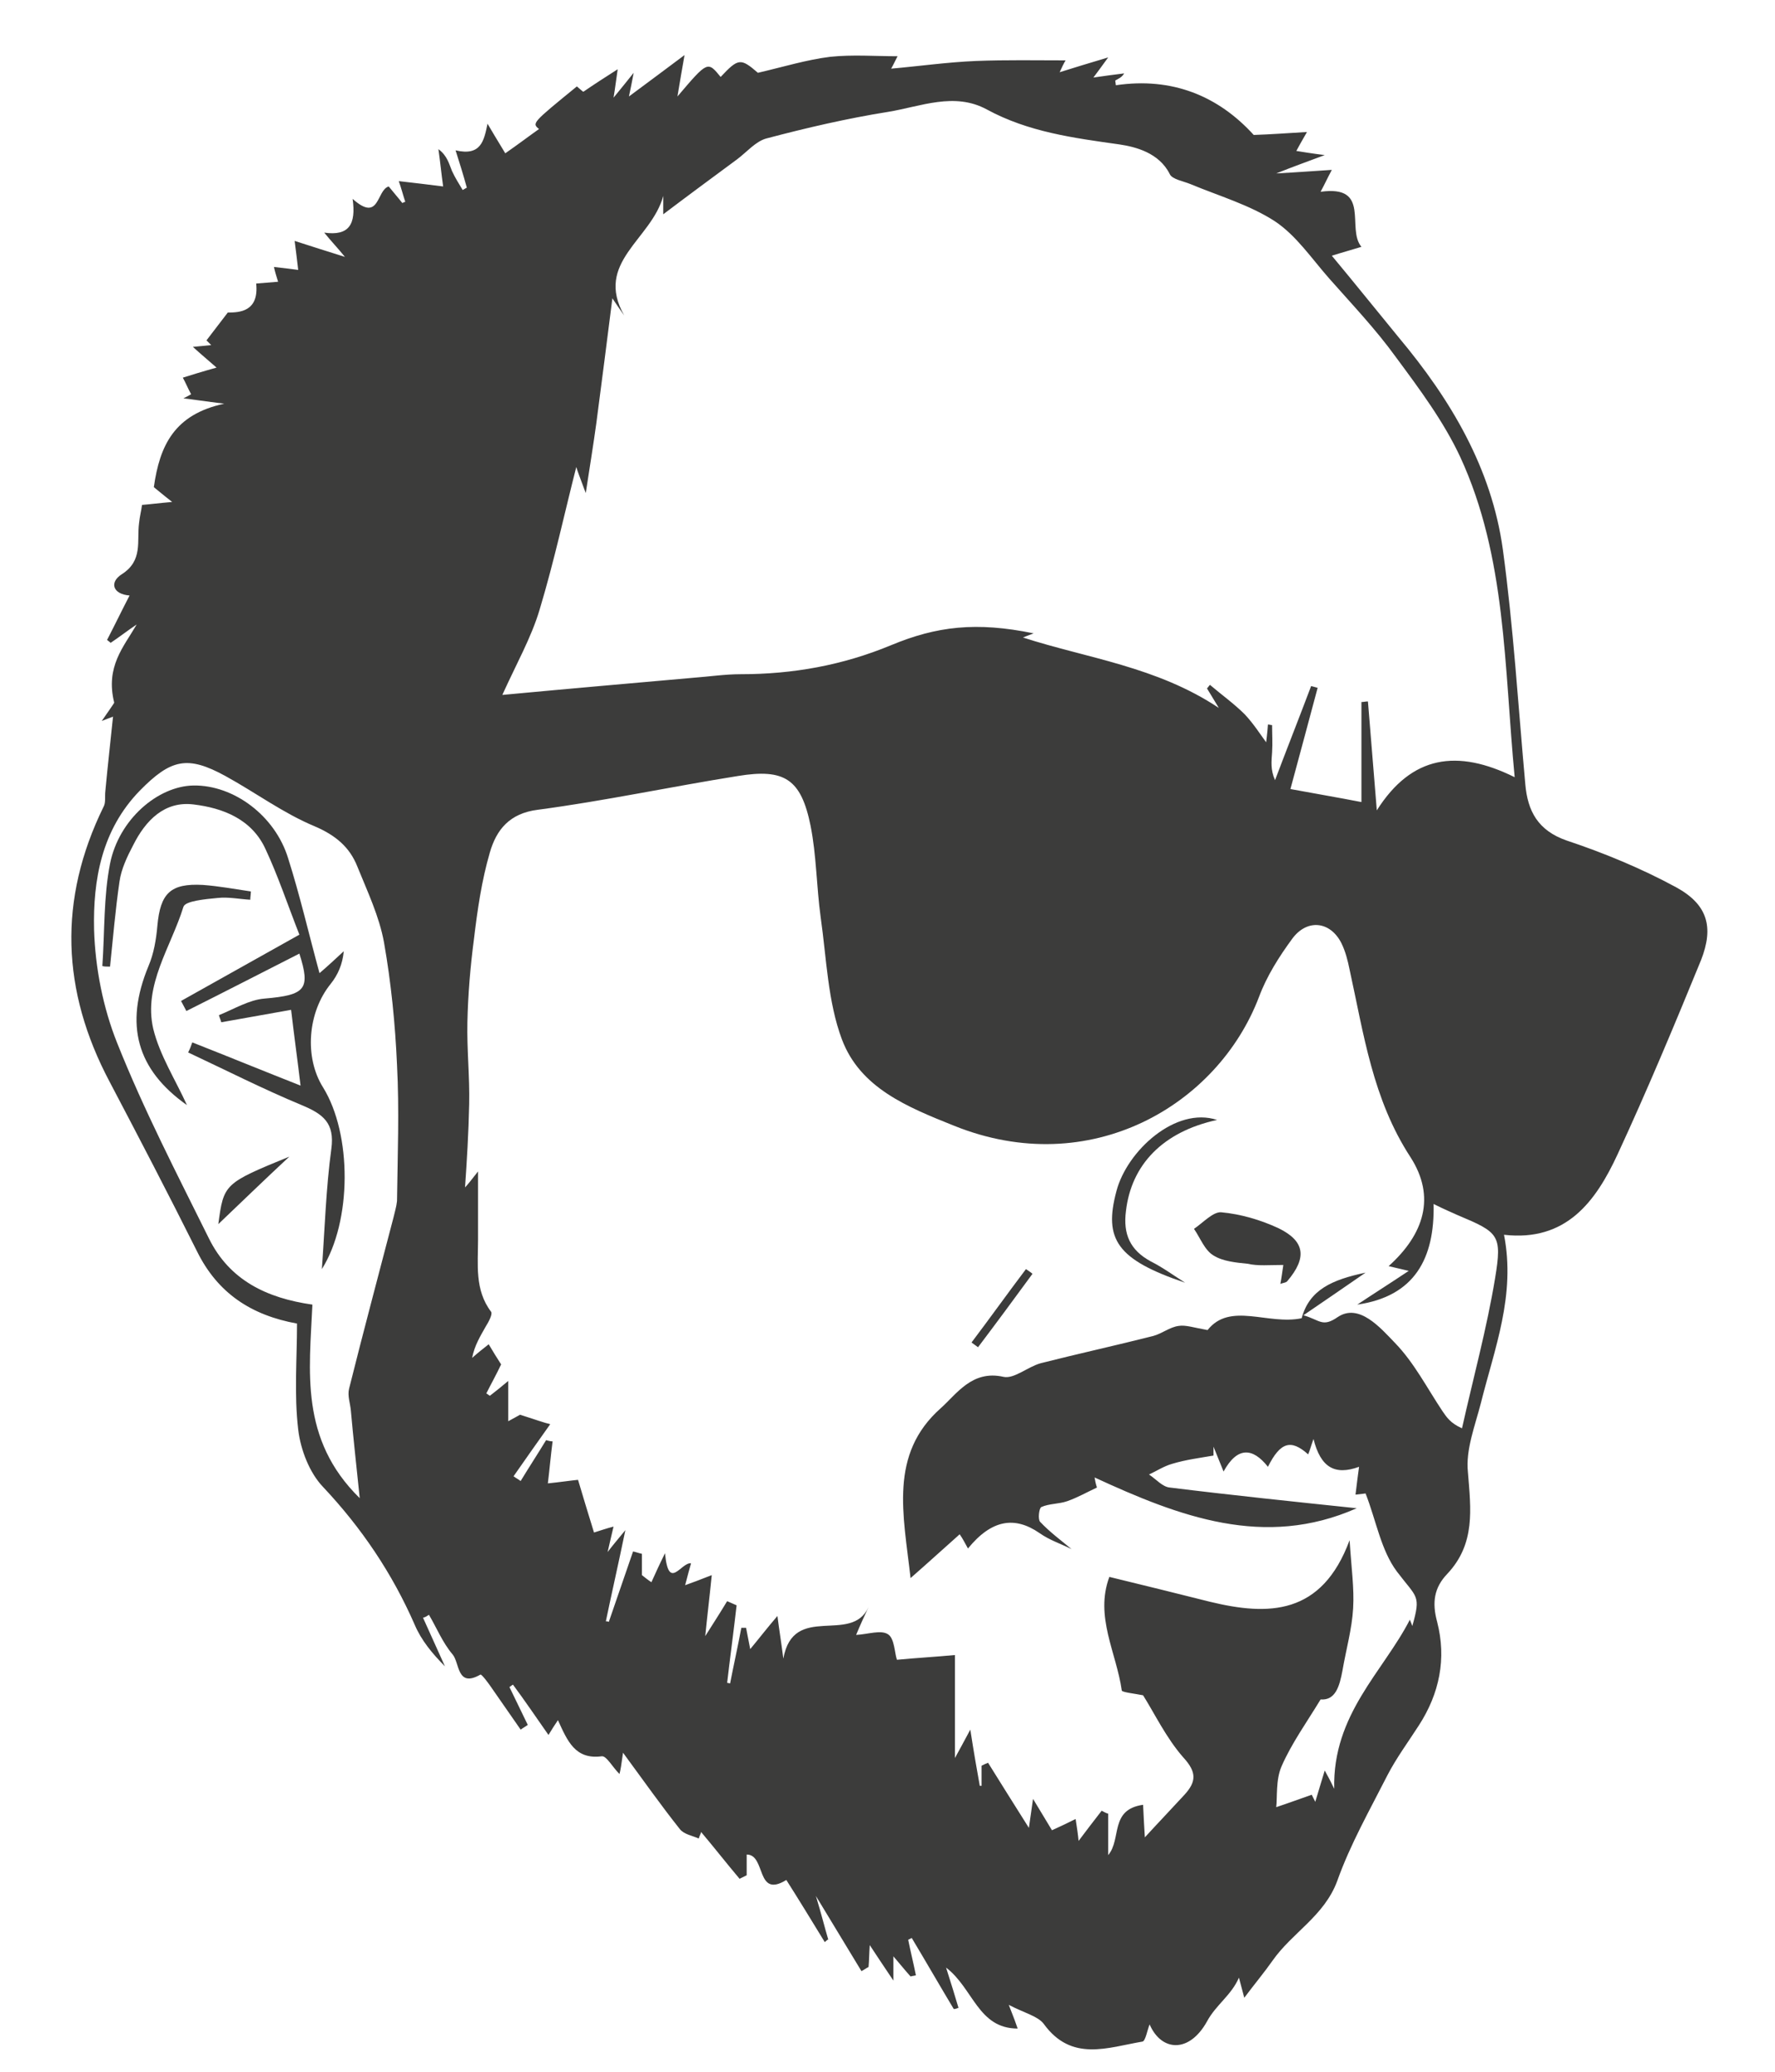 <?xml version="1.0" encoding="utf-8"?>
<!-- Generator: Adobe Illustrator 20.0.0, SVG Export Plug-In . SVG Version: 6.00 Build 0)  -->
<svg version="1.1" id="Layer_1" xmlns="http://www.w3.org/2000/svg" xmlns:xlink="http://www.w3.org/1999/xlink" x="0px" y="0px"
	 viewBox="0 0 300 350" style="enable-background:new 0 0 300 350;" xml:space="preserve">
<style type="text/css">
	.st0{fill:#3C3C3B;}
</style>
<g>
	<path class="st0" d="M216.9,213.7c-0.2,1.3-0.3,2.2-0.5,3.2c0.5-0.2,1-0.2,1.2-0.5c3.3-3.9,3-6.7-1.5-8.9c-3-1.4-6.4-2.4-9.7-2.7
		c-1.4-0.1-3.1,1.8-4.6,2.8c1.1,1.6,1.8,3.6,3.3,4.5c1.6,1,3.8,1.2,5.8,1.4C212.6,213.9,214.5,213.7,216.9,213.7z"/>
	<g>
		<path class="st0" d="M139.4,328.1c-2.2-3.6-4.4-7.2-6.5-10.5c-5.2,3.2-3.4-4.3-6.7-4.3c0,1.2,0,2.3,0,3.5
			c-0.4,0.2-0.8,0.4-1.2,0.6c-2.2-2.6-4.3-5.3-6.5-7.9c-0.1,0.4-0.3,0.7-0.4,1.1c-1.1-0.5-2.5-0.7-3.2-1.6c-3.1-3.9-6-8-9.6-12.9
			c-0.3,2.2-0.4,2.8-0.6,3.6c-1.2-1.2-2.2-3.1-3-3c-4.5,0.6-5.8-2.6-7.4-6.1c-0.6,0.9-1,1.5-1.6,2.5c-2.1-3-4-5.8-6-8.5
			c-0.2,0.1-0.4,0.3-0.6,0.4c1,2.1,2.1,4.3,3.1,6.4c-0.4,0.3-0.8,0.5-1.2,0.8c-1.6-2.3-3.2-4.6-4.8-6.9c-0.6-0.9-1.8-2.5-2-2.4
			c-4,2.3-3.5-2-4.7-3.4c-1.7-2-2.7-4.5-4-6.7c-0.3,0.2-0.6,0.4-1,0.5c1.2,2.7,2.5,5.5,3.7,8.2c-2.1-2.1-4-4.4-5.1-7
			c-3.8-8.7-9-16.4-15.5-23.3c-2.3-2.4-3.8-6.3-4.2-9.7c-0.7-5.9-0.2-12-0.2-17.9c-7.7-1.4-13.4-5.1-16.9-12.2
			c-4.8-9.6-9.8-19.2-14.8-28.7c-8.1-15.3-8.7-30.7-1-46.4c0.4-0.7,0.2-1.8,0.3-2.6c0.4-4.3,0.9-8.7,1.3-12.6
			c0.5-0.2-0.4,0.1-1.9,0.7c1.3-1.9,2.1-3,2.1-3.1c-1.5-6.1,1.6-9.4,3.8-13.2c-1.5,1-2.9,2.1-4.4,3.1c-0.2-0.2-0.4-0.3-0.6-0.5
			c1.3-2.5,2.5-5,3.8-7.5c-2.8-0.2-3.5-2.2-1.3-3.6c3.6-2.3,2.5-5.6,2.9-8.6c0.1-1.1,0.4-2.2,0.5-3.1c1.3-0.1,2.8-0.3,5.1-0.5
			c-1.8-1.4-2.7-2.2-3.1-2.5C27,75.2,29.5,70,37.9,68.2c-3.3-0.4-5.1-0.7-6.9-0.9c0.4-0.2,0.8-0.4,1.3-0.7c-0.5-0.9-0.9-1.9-1.4-2.8
			c1.6-0.5,3.2-1,5.7-1.7c-1.6-1.4-2.8-2.4-4-3.5c1-0.1,2.1-0.2,3.1-0.3c-0.3-0.3-0.5-0.5-0.8-0.8c1-1.3,2-2.6,3.6-4.7
			c1.9,0,5.3-0.1,4.8-4.9c1.3-0.1,2.6-0.2,3.7-0.3c-0.3-1-0.5-1.6-0.7-2.5c1.9,0.2,3.3,0.4,4.1,0.5c-0.2-1.8-0.4-3.3-0.6-4.9
			c2.8,0.9,5.3,1.7,8.5,2.7c-1.3-1.6-2.2-2.5-3.5-4.1c4.2,0.6,5.4-1.4,4.8-5.7c4.6,4.1,4-1.5,6.1-2.1c0.8,1,1.6,1.9,2.3,2.8
			c0.2-0.1,0.4-0.2,0.5-0.2c-0.4-1.2-0.7-2.4-1.1-3.5c2.7,0.3,5.1,0.6,7.5,0.9c-0.3-2.1-0.5-4.2-0.8-6.3c1.5,1.1,1.8,2.5,2.3,3.7
			c0.5,1.1,1.2,2.2,1.8,3.2c0.2-0.1,0.5-0.3,0.7-0.4c-0.6-2.2-1.3-4.4-1.9-6.3c4.3,1,4.8-1.6,5.4-4.5c0.7,1.2,1.3,2.2,3,5
			c2.3-1.6,4-2.9,5.7-4.1c-1.2-1-1.2-1,6.4-7.2c0.5,0.4,1,0.9,1.1,0.9c1.9-1.3,3.6-2.4,5.8-3.8c-0.3,2-0.4,3-0.7,4.8
			c1.4-1.7,2.2-2.7,3.4-4.2c-0.3,1.6-0.5,2.6-0.8,4c3.4-2.5,6.3-4.7,9.4-7c-0.4,2.2-0.7,4-1.2,7c5.1-6,5.1-6,7.3-3.3
			c3-3.2,3.4-3.2,6.3-0.7c4.3-1,8.2-2.2,12.2-2.7c3.8-0.4,7.6-0.1,11.4-0.1c-0.5,1-1.1,2.2-1.1,2.1c4.6-0.4,9.5-1.1,14.4-1.3
			c5-0.2,10.1-0.1,15.1-0.1c-0.3,0.5-0.6,1.1-1,2c2.6-0.8,4.8-1.5,8.2-2.5c-1.4,1.9-1.8,2.5-2.5,3.4c2-0.3,3.6-0.5,5.2-0.7
			c-0.4,0.7-1,0.9-1.5,1.2c0,0,0,0.2,0.1,0.8c9.5-1.4,17.3,1.8,23.3,8.4c2.9-0.1,5.6-0.3,9-0.5c-1,1.7-1.3,2.3-1.8,3.2
			c1.3,0.2,2.4,0.4,4.8,0.7c-3.2,1.2-5.2,1.9-8.2,3.1c3.7-0.2,6.2-0.4,9.4-0.6c-0.8,1.5-1.2,2.4-1.9,3.7c8.6-1.2,4.3,6.2,6.9,9.3
			c-1.6,0.5-3.1,0.9-5,1.5c4,4.8,7.6,9.3,11.3,13.8c8.8,10.5,15.7,22.1,17.6,35.8c1.8,13.2,2.6,26.5,3.8,39.7c0.4,4.5,2.1,7.8,7,9.5
			c6.3,2.1,12.6,4.7,18.5,7.9c5.3,2.9,6.4,6.7,4.2,12.3c-4.5,11-9.1,22-14.1,32.8c-3.7,8-8.7,14.8-19.2,13.6
			c2,10.2-1.6,19.2-3.9,28.4c-1,3.9-2.6,7.9-2.2,11.7c0.5,6.3,1.3,12.1-3.5,17.2c-2.2,2.3-2.6,4.8-1.7,8.1
			c1.6,6.2,0.4,12.1-3.1,17.5c-1.8,2.8-3.8,5.5-5.3,8.4c-3,5.9-6.3,11.7-8.5,17.9c-2.2,5.9-7.6,8.7-10.9,13.4c-1.4,2-3,3.9-4.8,6.3
			c-0.4-1.5-0.6-2.3-0.9-3.4c-1.3,3-3.9,4.6-5.4,7.4c-3,5.4-7.7,5.1-9.7,0.5c-0.4,1-0.7,2.8-1.2,2.9c-5.9,1-12,3.5-16.7-3
			c-1-1.3-3.2-1.8-5.9-3.2c0.9,2.3,1.2,3.1,1.5,4c-6.7,0-7.5-6.8-12.1-10.3c0.9,2.8,1.5,4.8,2.1,6.8c-0.3,0.1-0.5,0.2-0.8,0.2
			c-2.4-4-4.7-8-7.1-12c-0.2,0.1-0.4,0.2-0.6,0.3c0.4,2,0.9,4,1.3,6c-0.3,0.1-0.6,0.1-0.9,0.2c-0.9-1-1.7-2-2.9-3.4
			c0,1.4,0,2.2,0,4.1c-1.6-2.4-2.7-4-4-6c-0.1,1.5-0.1,2.6-0.2,3.7c-0.4,0.2-0.8,0.5-1.2,0.7c-2.3-3.8-4.6-7.6-7.7-12.7
			c1,3.3,1.5,5.4,2.1,7.4C140.1,327.5,139.7,327.8,139.4,328.1z M204.5,270.6c9.9,2.4,18.9,2.3,23.6-10.4c0.3,4.7,0.8,8.1,0.6,11.5
			c-0.2,3.5-1.2,7-1.8,10.5c-0.5,2.7-1.2,5.1-3.7,4.9c-2.3,3.8-4.9,7.4-6.6,11.3c-1,2.3-0.7,5.2-0.9,6.9c2.1-0.7,4-1.4,6-2.1
			c0.2,0.4,0.4,0.8,0.6,1.2c0.5-1.7,1-3.3,1.6-5.3c0.4,0.8,0.7,1.2,1.6,3.1c-0.3-12.6,8.3-19.8,12.8-28.6c-0.1-0.1,0.2,0.5,0.4,1.1
			c1.5-5.3,0.8-4.7-2.6-9.2c-2.7-3.6-3.5-8.6-5.3-13.2c0,0-0.7,0.1-1.7,0.2c0.2-1.7,0.4-3.2,0.6-4.7c-4.1,1.5-6.5,0.1-7.7-4.7
			c-0.4,1.1-0.6,1.9-0.9,2.6c-2.9-2.6-4.7-2.1-6.8,2.1c-2.6-3.3-5.2-3.4-7.5,0.8c-0.7-1.7-1.2-3-1.7-4.2c0,0.5,0,1,0,1.5
			c-2.3,0.4-4.7,0.7-7,1.4c-1.4,0.4-2.6,1.2-3.9,1.8c1.2,0.8,2.3,2.1,3.5,2.2c10.5,1.3,21.1,2.4,31.6,3.5c-15.6,6.9-30,1.4-44.3-5.2
			c0.1,0.6,0.2,1.1,0.4,1.7c-1.7,0.8-3.3,1.7-5,2.3c-1.4,0.5-3.1,0.4-4.4,1c-0.4,0.2-0.6,2.1-0.2,2.5c1.6,1.7,3.5,3.1,5.3,4.6
			c-1.8-0.9-3.7-1.5-5.4-2.7c-4.2-2.9-8.1-2.3-12.1,2.6c-0.5-0.9-0.9-1.7-1.4-2.4c-2.6,2.3-5.1,4.6-8.3,7.4
			c-1.2-10.7-3.7-20.9,5.1-28.7c2.7-2.4,5.3-6.5,10.6-5.3c1.8,0.4,4.1-1.7,6.3-2.3c6.3-1.6,12.7-3,19-4.6c1.5-0.4,2.8-1.5,4.3-1.7
			c1.2-0.2,2.6,0.3,4.9,0.7c3.8-4.8,10.2-0.8,15.9-2c1.3-4.8,5.1-6.5,10.8-7.7c-3.9,2.7-6.7,4.6-10.5,7.2c2.8,0.8,3.2,2.1,5.8,0.3
			c3.6-2.4,7.2,1.8,9.7,4.4c3.2,3.3,5.4,7.6,8,11.5c0.7,1,1.3,2,3.3,2.9c1.9-8.5,4.2-16.9,5.6-25.4c1.2-7.3,0.6-7.7-6.3-10.6
			c-1.1-0.5-2.3-1-4.1-1.9c0.2,9.2-3.2,15.6-12.9,17c2.7-1.8,5.4-3.5,8.7-5.7c-1.7-0.4-2.5-0.6-3.4-0.8c6-5.4,8-11.7,3.7-18.4
			c-6.4-9.8-7.9-20.8-10.3-31.7c-0.3-1.5-0.7-3.1-1.4-4.5c-1.9-3.7-5.8-4.1-8.3-0.7c-2.2,3-4.3,6.3-5.6,9.8
			c-7,18.4-28.6,31-51.5,21.8c-8-3.2-15.9-6.4-19-14.6c-2.4-6.4-2.6-13.7-3.6-20.7c-0.7-5.1-0.7-10.4-1.7-15.4
			c-1.6-7.9-4.4-9.7-12.3-8.4c-11.3,1.8-22.5,4.2-33.8,5.7c-4.8,0.6-7,3.4-8.1,7.2c-1.4,4.8-2.1,9.7-2.7,14.7c-0.6,4.6-1,9.3-1.1,14
			c-0.1,4.6,0.4,9.2,0.3,13.8c-0.1,4.9-0.4,9.8-0.7,14.1c0.3-0.3,1.2-1.4,2.2-2.7c0,4,0,7.7,0,11.5c0,4.2-0.6,8.5,2.2,12.2
			c0.3,0.4-0.4,1.7-0.9,2.5c-0.9,1.6-1.9,3.2-2.3,5.3c0.9-0.8,1.9-1.6,2.8-2.3c0.7,1.2,1.4,2.3,2.1,3.4c-0.8,1.7-1.7,3.3-2.5,4.9
			c0.2,0.1,0.4,0.3,0.6,0.4c0.9-0.7,1.8-1.4,3.1-2.5c0,2.4,0,4.4,0,6.8c1.1-0.6,2.2-1.2,2-1.1c2.5,0.8,4.2,1.4,5.1,1.6
			c-2,2.8-4.1,5.8-6.2,8.8c0.4,0.3,0.8,0.5,1.2,0.8c1.4-2.3,2.9-4.6,4.3-6.9c0.4,0.1,0.7,0.2,1.1,0.2c-0.3,2.3-0.5,4.6-0.8,7.1
			c2-0.2,4-0.5,5.1-0.6c0.9,3,1.7,5.7,2.7,8.9c1-0.3,2.1-0.7,3.3-1c-0.3,1.3-0.6,2.5-1,4.3c1-1.3,1.6-2,3-3.7
			c-1.2,5.8-2.3,10.6-3.3,15.4c0.2,0,0.3,0,0.5,0.1c1.4-4,2.7-7.9,4.1-11.9c0.5,0.1,1,0.3,1.5,0.4c0,1.2,0,2.4,0,3.6
			c0.5,0.4,1,0.8,1.6,1.2c0.6-1.3,1.2-2.7,2.3-4.9c0.6,6.5,2.7,1.5,4.4,1.7c-0.3,1.1-0.6,2.1-1,3.7c1.4-0.5,2.2-0.8,4.5-1.7
			c-0.4,4-0.8,7.2-1.1,10.3c1.2-1.9,2.5-3.9,3.7-5.9c0.5,0.2,1.1,0.5,1.6,0.7c-0.5,4.4-1.1,8.8-1.6,13.1c0.2,0,0.4,0.1,0.5,0.1
			c0.6-3.1,1.3-6.2,1.9-9.4c0.3,0,0.5,0,0.8,0c0.2,1,0.4,2.1,0.7,3.6c1.5-1.8,2.8-3.5,4.6-5.6c0.3,2.4,0.6,4.1,1,7.2
			c1.7-9.5,11.5-2.3,14.4-8.7c-0.7,1.5-1.4,3-2.1,4.7c2-0.1,4.2-0.9,5.4-0.1c1.1,0.7,1.1,3.2,1.5,4.3c3.1-0.3,6.6-0.5,9.8-0.8
			c0,5.8,0,11.1,0,17.4c0.9-1.6,1.4-2.6,2.6-4.8c0.6,3.9,1.1,6.7,1.6,9.5c0.1,0,0.2,0,0.3,0c0-1.1,0-2.3,0-3.4
			c0.4-0.2,0.8-0.4,1.1-0.5c2.1,3.4,4.2,6.7,6.9,11c0.3-2,0.4-2.9,0.7-4.9c1.4,2.3,2.3,3.8,3.2,5.3c1.1-0.5,2.4-1.1,4-1.9
			c0.2,1.3,0.4,2.6,0.5,3.7c1.2-1.6,2.5-3.3,3.9-5.1c0.4,0.2,0.7,0.4,1.1,0.5c0,2.3,0,4.7,0,7c2.3-2.7,0.2-7.7,5.9-8.5
			c0.1,2.1,0.2,4,0.3,5.5c2.1-2.3,4.4-4.7,6.7-7.2c2-2.2,2.1-3.8-0.2-6.3c-2.9-3.3-4.9-7.5-6.8-10.5c-1.5-0.3-3.5-0.5-3.6-0.8
			c-0.9-6.4-4.6-12.5-2.1-19.2C193.3,267.8,198.9,269.2,204.5,270.6z M103.5,50.4c-0.9,7.2-1.8,14.1-2.7,21
			c-0.5,3.7-1.1,7.3-1.8,11.9c-0.9-2.4-1.5-4-1.6-4.4c-1.9,7.4-3.7,15.8-6.2,24.1c-1.4,4.7-3.9,9.1-6.3,14.4
			c11.8-1.1,22.1-2,32.3-2.9c2.7-0.2,5.3-0.6,8-0.6c8.8,0,17.2-1.5,25.4-4.9c7.7-3.2,14.4-4,24.1-2c-0.8,0.3-1.6,0.6-1.8,0.7
			c10.8,3.5,22.6,4.9,33.1,11.9c-0.8-1.3-1.4-2.3-2-3.3c0.2-0.2,0.3-0.4,0.5-0.6c2,1.7,4.1,3.2,5.9,5c1.5,1.6,2.7,3.5,3.6,4.7
			c0-0.1,0.2-1.5,0.3-3c0.2,0,0.5,0.1,0.7,0.1c0,1.5,0.1,3,0,4.6c-0.1,1.5-0.3,2.9,0.5,4.7c2-5.3,4.1-10.6,6.1-15.9
			c0.4,0.1,0.7,0.2,1.1,0.3c-1.5,5.6-3,11.2-4.6,17.1c4.3,0.8,7.9,1.4,12,2.2c0-5.8,0-11.3,0-16.9c0.4,0,0.7-0.1,1.1-0.1
			c0.5,6.1,1,12.3,1.5,18.4c5.9-9.3,13.6-10.4,23.3-5.6c-1.8-18.8-1.4-37.2-9.2-54.1c-2.8-6-6.9-11.5-10.9-16.9
			c-3.4-4.7-7.4-8.9-11.2-13.2c-3-3.4-5.6-7.3-9.2-9.7c-4.3-2.8-9.5-4.3-14.3-6.3c-1.2-0.5-3.1-0.8-3.5-1.7c-1.8-3.6-5.8-4.6-8.5-5
			c-7.8-1.1-15.4-2.1-22.4-5.9c-5.5-3-11.2-0.5-16.7,0.4c-6.9,1.1-13.8,2.7-20.6,4.5c-1.8,0.5-3.3,2.3-4.9,3.5
			c-4.2,3.1-8.4,6.2-12.5,9.3c0-0.5,0-1.3,0-3.1c-2,7.4-11.7,11.2-6.6,20.2C104.8,52.3,104.3,51.6,103.5,50.4z M60.8,253.1
			c-0.6-5.8-1.1-10.3-1.5-14.8c-0.1-1.2-0.6-2.5-0.3-3.7c2.4-9.6,5-19.3,7.5-28.9c0.2-0.9,0.5-1.8,0.6-2.8c0.1-7.7,0.4-15.4,0-23
			c-0.3-6.9-1-13.9-2.2-20.7c-0.8-4.4-2.8-8.6-4.5-12.8c-1.3-3.3-3.7-5.3-7.2-6.8c-5.3-2.2-10-5.7-15.1-8.5
			c-6.4-3.5-9.2-2.9-14.5,2.5c-6.4,6.6-7.9,15-7.7,23.5c0.2,6.4,1.5,13.1,3.9,19.1c4.5,11.3,10.1,22.1,15.5,33
			c3.5,7.1,9.8,10.1,17.5,11.2C52.3,231.6,50.6,243.1,60.8,253.1z"/>
		<path class="st0" d="M205.7,189.2c-7-2.3-15.2,5.2-17,12c-2.2,8.2,0.1,11.6,11.6,15.5c-1.9-1.2-3.8-2.6-5.8-3.6
			c-3.5-1.9-4.7-4.6-4.2-8.5C191.2,196.8,196.5,191.2,205.7,189.2z"/>
		<path class="st0" d="M173.4,214.4c-3.1,4.1-6.1,8.3-9.2,12.4c0.4,0.3,0.7,0.5,1.1,0.8c3.1-4.1,6.2-8.3,9.2-12.4
			C174.2,214.9,173.8,214.7,173.4,214.4z"/>
		<path class="st0" d="M18.6,163.3c0.5-4.8,0.9-9.6,1.6-14.4c0.3-2.1,1.3-4.2,2.3-6.1c2.1-4.2,5.3-7.5,10.2-6.9
			c5,0.6,9.9,2.5,12.2,7.6c2.1,4.5,3.7,9.3,5.7,14.4c-6.8,3.8-13.4,7.5-20,11.2c0.3,0.6,0.6,1.1,0.9,1.7c6.4-3.2,12.8-6.5,19.1-9.7
			c1.9,6,1.1,7-5.9,7.6c-2.6,0.2-5.2,1.8-7.7,2.8c0.1,0.4,0.3,0.8,0.4,1.2c3.9-0.7,7.9-1.4,11.8-2.1c0.5,4.3,1.1,8.6,1.6,12.8
			c-6.1-2.4-12.2-4.9-18.3-7.3c-0.2,0.6-0.4,1.1-0.7,1.7c6.4,3,12.7,6.2,19.2,8.9c3.6,1.5,5.6,3,5,7.4c-0.9,6.6-1.1,13.4-1.6,20.3
			c5.1-8.1,5.1-22.8,0.2-30.7c-3.2-5.1-2.6-12.7,1.3-17.5c1.2-1.5,2-3.3,2.2-5.5c-1.4,1.3-2.8,2.6-4.1,3.7
			c-1.8-6.6-3.3-13.1-5.3-19.4c-2.2-7.2-9.2-12.4-16-12.3c-6,0.1-12.6,5.7-14.1,13.2c-1.1,5.6-0.9,11.5-1.3,17.3
			C17.6,163.3,18.1,163.3,18.6,163.3z"/>
		<path class="st0" d="M31.6,186.7c-1.9-4.2-4.6-8.4-5.7-12.9c-1.7-7.4,3-13.8,5.1-20.6c0.3-1,3.7-1.3,5.8-1.5
			c1.8-0.2,3.7,0.2,5.5,0.3c0-0.5,0.1-0.9,0.1-1.4c-2.7-0.4-5.4-0.9-8.1-1.1c-5.5-0.3-7.2,1.4-7.7,6.9c-0.2,2.3-0.6,4.7-1.5,6.8
			C21,173.1,23.1,180.7,31.6,186.7z"/>
		<path class="st0" d="M36.9,206.8c4.1-3.9,7.8-7.5,12-11.4C37.9,199.9,37.8,200,36.9,206.8z"/>
	</g>
</g>
</svg>
